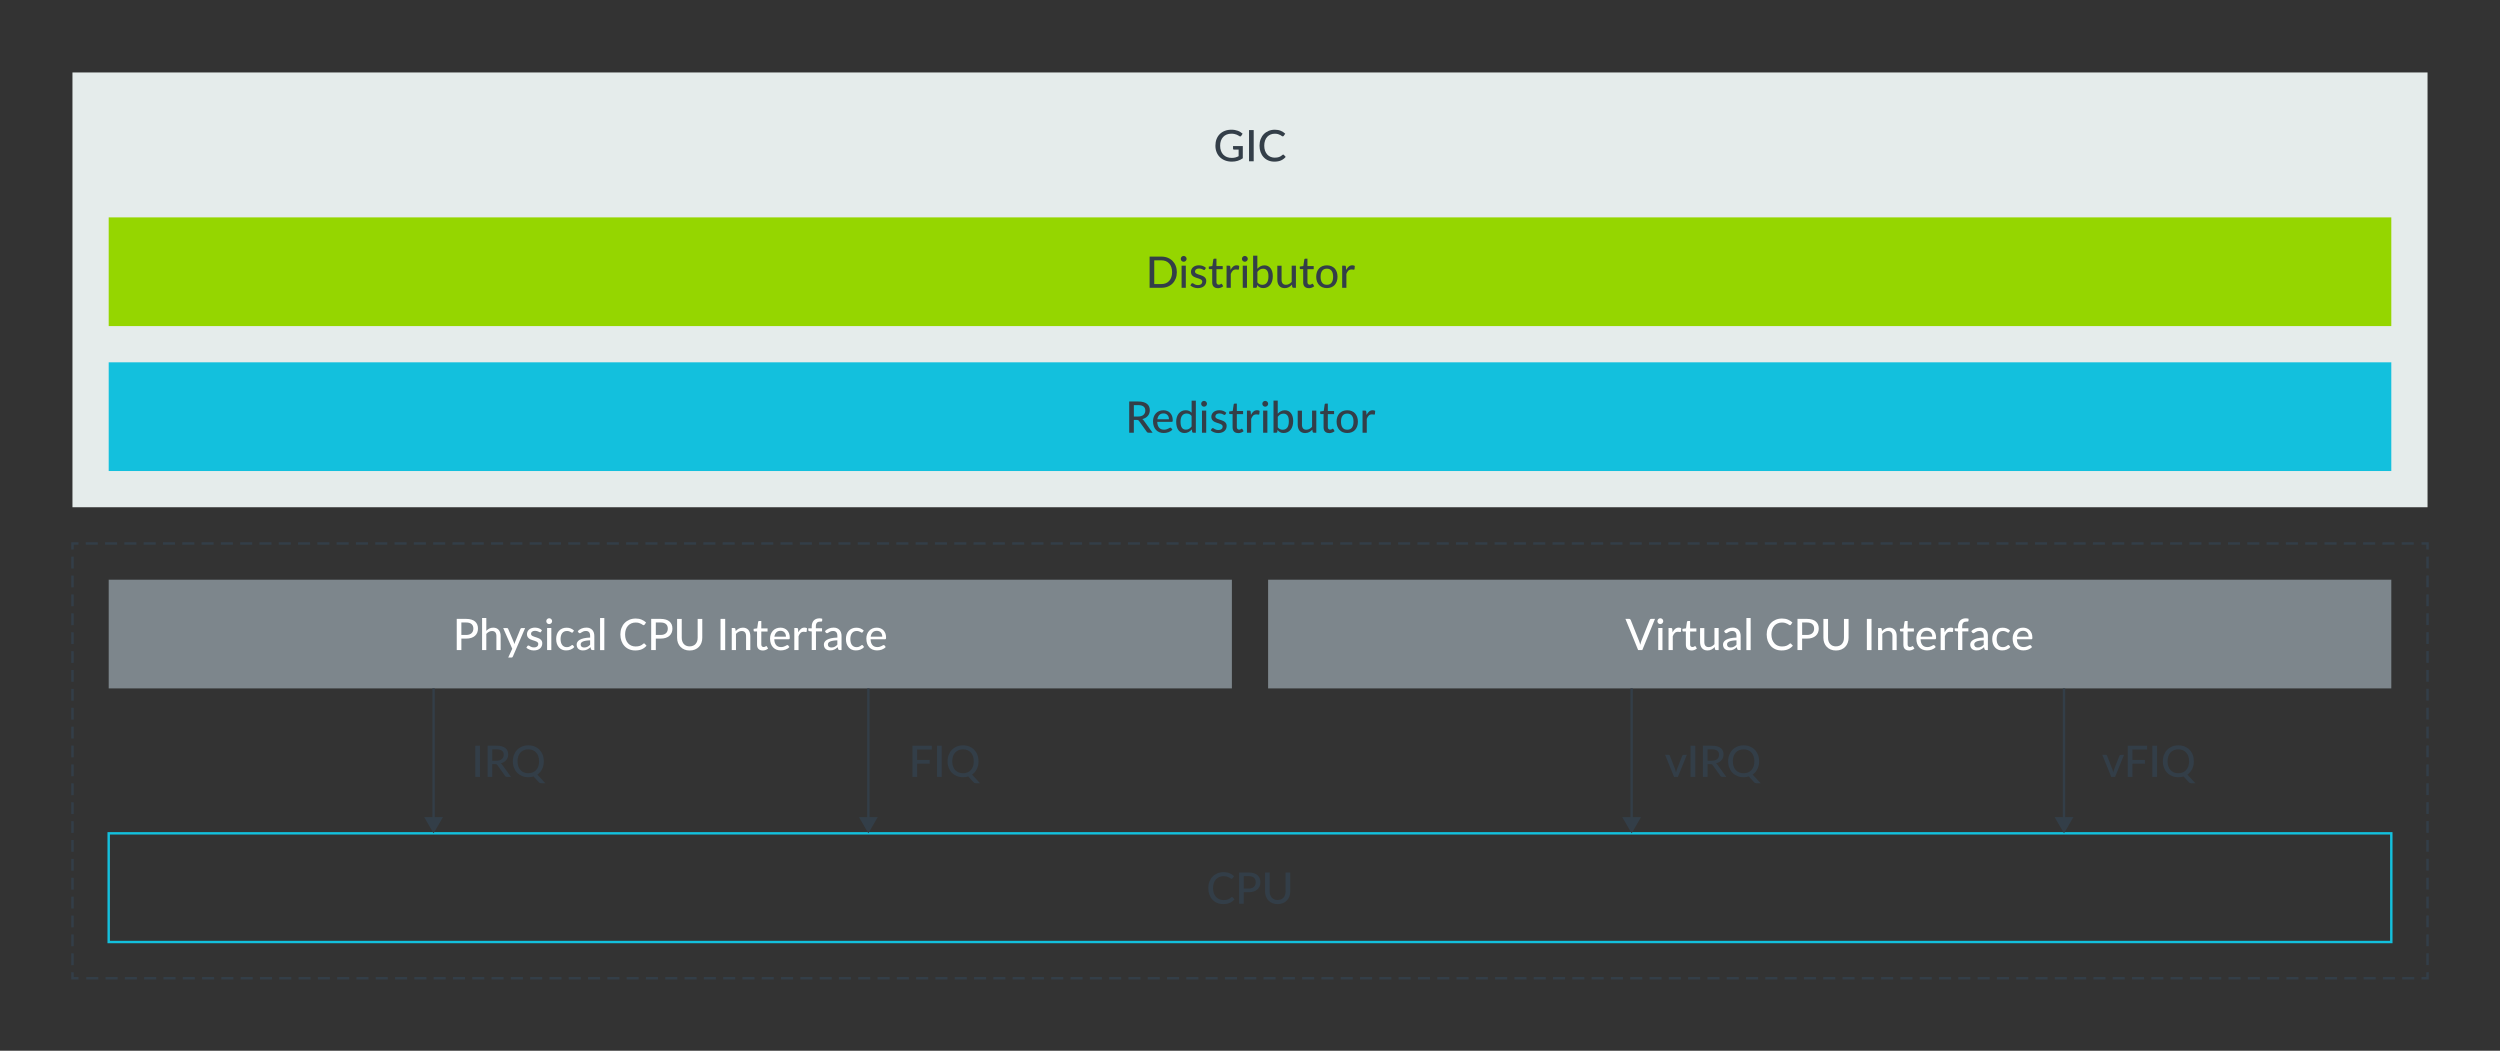 <svg xmlns="http://www.w3.org/2000/svg" id="Layer_1" width="1035" height="435" viewBox="0 0 1035 435"><rect x="0" y="0" width="1035" height="435" fill="#333333" stroke="none"/><rect x="30" y="30" width="975" height="180" fill="#e5eceb" stroke-width="0"/><polyline points="1005 402.5 1005 405 1002.5 405" fill="none" stroke="#333e48" stroke-miterlimit="10"/><line x1="999.5" y1="405" x2="34" y2="405" fill="none" stroke="#333e48" stroke-dasharray="0 0 4.99 3" stroke-miterlimit="10"/><polyline points="32.5 405 30 405 30 402.5" fill="none" stroke="#333e48" stroke-miterlimit="10"/><line x1="30" y1="399.57" x2="30" y2="228.97" fill="none" stroke="#333e48" stroke-dasharray="0 0 4.89 2.93" stroke-miterlimit="10"/><polyline points="30 227.5 30 225 32.5 225" fill="none" stroke="#333e48" stroke-miterlimit="10"/><line x1="35.5" y1="225" x2="1001" y2="225" fill="none" stroke="#333e48" stroke-dasharray="0 0 4.99 3" stroke-miterlimit="10"/><polyline points="1002.5 225 1005 225 1005 227.5" fill="none" stroke="#333e48" stroke-miterlimit="10"/><line x1="1005" y1="230.43" x2="1005" y2="401.03" fill="none" stroke="#333e48" stroke-dasharray="0 0 4.89 2.93" stroke-miterlimit="10"/><path d="m514.52,60.48v5.04c-.65.47-1.35.82-2.09,1.05-.74.23-1.54.35-2.41.35-1.04,0-1.99-.16-2.83-.49-.84-.32-1.56-.78-2.16-1.36-.59-.58-1.05-1.28-1.37-2.09-.32-.81-.48-1.7-.48-2.67s.15-1.87.46-2.69c.31-.81.75-1.51,1.33-2.09.58-.58,1.27-1.03,2.09-1.35s1.74-.48,2.76-.48c.52,0,.99.04,1.44.12s.85.19,1.23.33c.38.14.73.32,1.05.52.32.2.62.43.9.68l-.55.86c-.08.14-.19.23-.33.26-.14.04-.29,0-.45-.1-.16-.09-.33-.19-.52-.32-.19-.12-.41-.23-.68-.33-.26-.1-.57-.19-.91-.26-.35-.07-.76-.11-1.23-.11-.71,0-1.35.12-1.92.35-.57.23-1.06.56-1.46,1-.4.43-.71.95-.93,1.56-.22.61-.32,1.29-.32,2.05,0,.79.11,1.5.34,2.13.23.63.55,1.16.97,1.59.42.44.92.77,1.52,1,.6.23,1.26.34,2,.34.29,0,.56-.02.81-.05.25-.03.49-.08.72-.14.23-.06.45-.13.66-.22s.42-.19.63-.3v-2.71h-1.91c-.12,0-.22-.04-.29-.11-.08-.07-.11-.16-.11-.27v-1.09h4.05Z" fill="#333e48" stroke-width="0"/><path d="m519.03,66.77h-1.93v-12.92h1.93v12.92Z" fill="#333e48" stroke-width="0"/><path d="m531.24,64c.11,0,.2.04.28.13l.76.83c-.53.62-1.17,1.11-1.93,1.45-.76.34-1.67.51-2.74.51-.94,0-1.78-.16-2.54-.49-.76-.32-1.41-.78-1.94-1.36-.54-.58-.95-1.28-1.25-2.09-.29-.81-.44-1.7-.44-2.67s.15-1.86.46-2.67c.31-.81.74-1.51,1.3-2.09.56-.58,1.23-1.03,2-1.36.78-.32,1.64-.49,2.58-.49s1.73.15,2.45.45c.71.3,1.33.7,1.86,1.2l-.63.89c-.04.07-.09.12-.16.16-.06.04-.15.06-.25.06-.11,0-.25-.06-.4-.17-.15-.11-.35-.24-.6-.38-.25-.14-.56-.27-.92-.38-.37-.11-.82-.17-1.37-.17-.64,0-1.23.11-1.76.34-.53.23-.99.55-1.38.97-.39.42-.69.94-.9,1.56s-.32,1.31-.32,2.08.11,1.49.33,2.1c.22.61.53,1.13.92,1.56s.85.75,1.38.97c.53.22,1.1.33,1.71.33.37,0,.71-.02,1-.07.3-.05.57-.11.82-.2s.48-.21.71-.35c.22-.14.44-.31.66-.51.05-.04.1-.08.15-.1.05-.03.11-.04.17-.04Z" fill="#333e48" stroke-width="0"/><rect x="45" y="90" width="945" height="45" fill="#95d600" stroke-width="0"/><path d="m487.21,112.68c0,.97-.15,1.85-.46,2.64-.31.79-.75,1.47-1.31,2.04-.56.57-1.24,1.01-2.03,1.32-.79.31-1.66.47-2.62.47h-4.86v-12.92h4.86c.96,0,1.83.16,2.62.47.79.31,1.46.75,2.03,1.32.56.57,1,1.25,1.31,2.04.31.8.46,1.67.46,2.63Zm-1.96,0c0-.77-.11-1.46-.32-2.06-.21-.61-.51-1.12-.9-1.55-.39-.42-.85-.75-1.4-.97-.55-.22-1.16-.33-1.84-.33h-2.93v9.83h2.93c.68,0,1.29-.11,1.84-.33.55-.22,1.02-.54,1.4-.97.39-.42.69-.94.9-1.54s.32-1.3.32-2.07Z" fill="#333e48" stroke-width="0"/><path d="m491.26,107.17c0,.16-.03.32-.1.46-.07.15-.15.28-.27.39-.11.11-.24.2-.39.26-.15.06-.31.09-.47.09s-.32-.03-.46-.09c-.14-.06-.27-.15-.38-.26-.11-.11-.2-.24-.26-.39s-.09-.3-.09-.46.03-.33.09-.47c.06-.15.15-.28.26-.39s.24-.2.38-.26c.14-.06.3-.09.46-.09s.32.03.47.09.28.15.39.26c.11.11.2.24.27.39.07.15.1.3.1.47Zm-.33,2.83v9.14h-1.75v-9.14h1.75Z" fill="#333e48" stroke-width="0"/><path d="m498.87,111.57c-.05.08-.1.13-.15.17-.05.03-.12.05-.21.05-.1,0-.2-.03-.32-.1-.12-.07-.26-.14-.42-.21s-.36-.15-.58-.22-.49-.1-.79-.1c-.25,0-.48.03-.69.09-.21.06-.38.15-.53.26s-.26.24-.33.4c-.08.15-.12.32-.12.49,0,.23.07.42.2.57.13.15.31.28.53.39.22.11.47.21.75.29.28.09.56.18.85.27s.58.21.85.33c.28.12.53.28.75.46.22.18.4.4.53.66.13.26.2.57.2.95,0,.43-.08.82-.23,1.18-.15.36-.38.68-.67.94-.3.26-.66.47-1.1.62-.44.15-.94.23-1.5.23-.63,0-1.21-.1-1.75-.32-.53-.21-.98-.48-1.34-.8l.41-.67c.05-.08.11-.15.18-.19.07-.05.17-.07.29-.07.11,0,.23.04.35.12.12.08.26.18.43.28.17.1.37.19.61.27.24.08.54.12.9.12.3,0,.56-.04.78-.11.22-.08.41-.18.55-.31s.26-.28.33-.45c.07-.17.11-.35.11-.53,0-.24-.07-.44-.2-.6-.14-.16-.31-.3-.53-.41-.22-.11-.47-.21-.75-.3s-.57-.17-.86-.27c-.29-.1-.58-.21-.86-.33-.28-.12-.53-.29-.75-.48s-.4-.43-.53-.7c-.14-.28-.2-.61-.2-1.01,0-.35.07-.69.22-1.02s.36-.61.64-.86c.28-.25.62-.44,1.04-.59.41-.15.88-.22,1.41-.22.61,0,1.15.1,1.64.29.49.19.91.46,1.26.79l-.39.64Z" fill="#333e48" stroke-width="0"/><path d="m504.16,119.29c-.74,0-1.31-.21-1.71-.62-.4-.41-.6-1-.6-1.77v-5.47h-1.06c-.1,0-.19-.03-.26-.09-.07-.06-.1-.16-.1-.28v-.71l1.48-.21.4-2.73c.02-.1.07-.18.14-.24.07-.06.16-.08.27-.08h.89v3.07h2.59v1.28h-2.59v5.36c0,.36.09.63.27.8.18.18.4.27.68.27.16,0,.3-.02.42-.06.12-.04.22-.09.3-.14.08-.05.16-.1.22-.14.06-.04.11-.06.16-.06.06,0,.11.01.14.04.03.03.07.07.1.13l.52.85c-.29.26-.63.47-1.03.61-.4.14-.81.22-1.23.22Z" fill="#333e48" stroke-width="0"/><path d="m509.47,111.75c.29-.6.65-1.07,1.06-1.41s.91-.51,1.49-.51c.2,0,.39.02.56.07.18.04.33.11.46.2l-.12,1.32c-.04.16-.14.24-.3.24-.08,0-.21-.02-.38-.05-.17-.03-.35-.05-.54-.05-.28,0-.53.04-.75.12-.22.08-.41.2-.58.36-.17.16-.32.36-.45.59s-.25.49-.37.79v5.72h-1.75v-9.14h1.01c.19,0,.32.04.39.1s.12.19.15.37l.11,1.29Z" fill="#333e48" stroke-width="0"/><path d="m516.58,107.17c0,.16-.03.32-.1.46-.07.15-.15.28-.27.39-.11.11-.24.2-.39.26-.15.06-.31.09-.47.09s-.32-.03-.46-.09c-.14-.06-.27-.15-.38-.26-.11-.11-.2-.24-.26-.39s-.09-.3-.09-.46.03-.33.09-.47c.06-.15.15-.28.26-.39s.24-.2.38-.26c.14-.06.3-.09.46-.09s.32.03.47.09.28.15.39.26c.11.11.2.24.27.39.07.15.1.3.1.47Zm-.33,2.83v9.14h-1.75v-9.14h1.75Z" fill="#333e48" stroke-width="0"/><path d="m520.55,111.26c.38-.42.81-.76,1.29-1.02s1.03-.39,1.64-.39c.53,0,1.02.1,1.44.31s.79.5,1.09.89c.3.39.53.86.69,1.41s.24,1.18.24,1.87c0,.74-.09,1.41-.27,2.02-.18.61-.44,1.12-.78,1.56-.34.43-.75.77-1.24,1-.49.24-1.03.36-1.64.36-.29,0-.56-.03-.81-.08s-.47-.14-.68-.25c-.21-.11-.4-.24-.57-.4-.17-.16-.34-.33-.5-.53l-.08.77c-.05.25-.2.37-.45.37h-1.13v-13.29h1.75v5.4Zm0,5.63c.29.38.6.64.94.79.34.15.7.23,1.1.23.82,0,1.44-.29,1.89-.87.44-.58.66-1.46.66-2.64,0-1.09-.19-1.88-.58-2.39-.39-.51-.94-.76-1.66-.76-.5,0-.94.11-1.31.34-.37.23-.71.55-1.03.97v4.33Z" fill="#333e48" stroke-width="0"/><path d="m536.51,110v9.14h-1.05c-.24,0-.4-.12-.47-.35l-.13-.92c-.2.21-.4.4-.62.58-.22.17-.45.32-.69.45s-.51.22-.78.29c-.28.07-.57.1-.89.1-.5,0-.95-.08-1.33-.25s-.7-.4-.96-.71-.45-.67-.58-1.09-.2-.9-.2-1.41v-5.82h1.76v5.82c0,.65.15,1.16.45,1.53.3.36.76.54,1.38.54.45,0,.87-.11,1.26-.32s.76-.51,1.1-.88v-6.7h1.75Z" fill="#333e48" stroke-width="0"/><path d="m541.83,119.29c-.74,0-1.31-.21-1.71-.62-.4-.41-.6-1-.6-1.77v-5.47h-1.06c-.1,0-.19-.03-.26-.09-.07-.06-.1-.16-.1-.28v-.71l1.48-.21.4-2.73c.02-.1.07-.18.14-.24.07-.06.16-.08.27-.08h.89v3.07h2.59v1.28h-2.59v5.36c0,.36.09.63.27.8.18.18.4.27.68.27.16,0,.3-.02.42-.06.12-.04.22-.09.3-.14.08-.05.16-.1.22-.14.06-.04.11-.06.16-.06.06,0,.11.01.14.04.03.03.07.07.1.13l.52.85c-.29.26-.63.47-1.03.61-.4.14-.81.22-1.23.22Z" fill="#333e48" stroke-width="0"/><path d="m549.33,109.85c.67,0,1.28.11,1.82.33.54.22,1,.53,1.39.94.38.41.67.91.88,1.49.2.58.31,1.23.31,1.95s-.1,1.37-.31,1.95-.5,1.08-.88,1.49c-.38.41-.84.72-1.39.94-.54.22-1.15.33-1.82.33s-1.29-.11-1.83-.33-1.01-.53-1.39-.94c-.38-.41-.68-.9-.89-1.49s-.31-1.23-.31-1.95.1-1.37.31-1.95c.21-.58.5-1.07.89-1.49.38-.41.85-.72,1.39-.94.54-.22,1.15-.33,1.83-.33Zm0,8.05c.86,0,1.51-.29,1.94-.87.43-.58.64-1.4.64-2.46s-.21-1.88-.64-2.46c-.43-.58-1.07-.88-1.94-.88s-1.53.29-1.96.88c-.43.58-.64,1.41-.64,2.46s.21,1.88.64,2.46c.43.58,1.08.87,1.96.87Z" fill="#333e48" stroke-width="0"/><path d="m557.33,111.75c.29-.6.65-1.07,1.06-1.41s.91-.51,1.49-.51c.2,0,.39.02.56.07.18.04.33.11.46.2l-.12,1.32c-.04.16-.14.24-.3.24-.08,0-.21-.02-.38-.05-.17-.03-.35-.05-.54-.05-.28,0-.53.04-.75.12-.22.08-.41.2-.58.36-.17.16-.32.36-.45.59s-.25.49-.37.79v5.72h-1.75v-9.14h1.01c.19,0,.32.04.39.1s.12.19.15.37l.11,1.29Z" fill="#333e48" stroke-width="0"/><rect x="45" y="150" width="945" height="45" fill="#13c0dd" stroke-width="0"/><rect x="45" y="345" width="945" height="45" fill="none" stroke="#13c0dd" stroke-miterlimit="10"/><rect x="45" y="240" width="465" height="45" fill="#7d868c" stroke-width="0"/><rect x="525" y="240" width="465" height="45" fill="#7d868c" stroke-width="0"/><path d="m477.19,179.14h-1.71c-.34,0-.59-.13-.75-.41l-3.2-4.48c-.1-.15-.21-.26-.33-.32s-.3-.09-.54-.09h-1.25v5.3h-1.92v-12.92h3.73c.83,0,1.55.08,2.16.26s1.1.41,1.49.73c.39.32.68.7.87,1.14.19.44.28.94.28,1.49,0,.45-.07.87-.21,1.27-.14.4-.34.75-.61,1.07-.27.31-.59.59-.98.81s-.82.4-1.31.52c.24.14.45.35.62.6l3.64,5.03Zm-6.03-6.7c.49,0,.93-.06,1.3-.18.38-.12.69-.29.94-.51s.44-.48.57-.78.19-.64.19-1c0-.74-.24-1.3-.73-1.68-.49-.38-1.22-.57-2.2-.57h-1.81v4.73h1.75Z" fill="#333e48" stroke-width="0"/><path d="m485.39,177.84c-.22.25-.46.47-.75.65-.28.18-.58.33-.9.45-.32.11-.65.2-.99.25-.34.05-.67.08-1,.08-.63,0-1.21-.11-1.75-.32s-1-.53-1.4-.94-.7-.92-.92-1.53c-.22-.61-.33-1.31-.33-2.1,0-.64.1-1.23.3-1.78.2-.55.48-1.03.85-1.44s.82-.73,1.35-.96,1.13-.35,1.8-.35c.56,0,1.07.09,1.54.28.47.18.88.45,1.22.8.34.35.61.78.81,1.29.19.51.29,1.09.29,1.75,0,.27-.03.45-.09.54-.06.09-.17.14-.33.14h-5.99c.02.54.1,1.02.23,1.43.14.41.33.74.57,1.01.24.27.53.47.87.6.34.13.71.2,1.12.2.39,0,.73-.05,1.01-.14.28-.09.53-.19.74-.29.21-.11.38-.2.52-.29.14-.09.27-.13.37-.13.14,0,.25.05.33.16l.5.65Zm-1.45-4.28c0-.35-.05-.67-.15-.96-.1-.29-.24-.55-.44-.76-.19-.22-.43-.38-.7-.5s-.59-.18-.95-.18c-.74,0-1.32.21-1.74.64-.42.43-.69,1.02-.81,1.77h4.79Z" fill="#333e48" stroke-width="0"/><path d="m495.08,165.86v13.29h-1.06c-.25,0-.4-.12-.46-.35l-.15-1.05c-.39.46-.83.83-1.33,1.11s-1.07.42-1.71.42c-.52,0-.99-.1-1.42-.31-.42-.2-.78-.5-1.08-.9-.3-.39-.53-.88-.69-1.46s-.24-1.25-.24-2.01c0-.68.09-1.31.27-1.89.18-.58.44-1.09.78-1.51s.76-.76,1.24-1c.49-.24,1.03-.36,1.65-.36.55,0,1.02.09,1.41.27.39.18.73.43,1.04.76v-5h1.76Zm-1.76,6.35c-.29-.38-.6-.64-.93-.79s-.71-.22-1.12-.22c-.8,0-1.43.29-1.87.87s-.66,1.42-.66,2.53c0,.58.05,1.08.15,1.49.1.41.24.75.43,1.01s.42.45.7.58c.28.12.59.19.94.19.51,0,.95-.11,1.32-.34.37-.23.72-.55,1.04-.96v-4.34Z" fill="#333e48" stroke-width="0"/><path d="m499.7,167.17c0,.16-.03.32-.1.46-.07.15-.15.28-.27.39-.11.11-.24.2-.39.26-.15.06-.31.09-.47.09s-.32-.03-.46-.09c-.14-.06-.27-.15-.38-.26-.11-.11-.2-.24-.26-.39s-.09-.3-.09-.46.03-.33.09-.47c.06-.15.15-.28.26-.39s.24-.2.38-.26c.14-.06.3-.09.46-.09s.32.03.47.09.28.15.39.26c.11.11.2.24.27.39.07.15.1.3.1.47Zm-.33,2.83v9.14h-1.75v-9.14h1.75Z" fill="#333e48" stroke-width="0"/><path d="m507.31,171.57c-.05.08-.1.13-.15.17-.05.03-.12.05-.21.05-.1,0-.2-.03-.32-.1-.12-.07-.26-.14-.42-.21s-.36-.15-.58-.22-.49-.1-.79-.1c-.25,0-.48.03-.69.09-.21.06-.38.15-.53.26s-.26.24-.33.4c-.08.15-.12.32-.12.49,0,.23.07.42.2.57.13.15.31.28.53.39.22.11.47.21.75.29.28.09.56.18.85.27s.58.21.85.33c.28.12.53.28.75.46.22.18.4.4.53.66.13.26.2.57.2.95,0,.43-.08.82-.23,1.18-.15.36-.38.68-.67.94-.3.26-.66.47-1.1.62-.44.15-.94.23-1.5.23-.63,0-1.21-.1-1.75-.32-.53-.21-.98-.48-1.34-.8l.41-.67c.05-.08.11-.15.18-.19.07-.05.17-.07.29-.07.11,0,.23.04.35.12.12.08.26.18.43.28.17.1.37.19.61.27.24.08.54.12.9.12.3,0,.56-.04.78-.11.22-.08.41-.18.55-.31s.26-.28.33-.45c.07-.17.11-.35.11-.53,0-.24-.07-.44-.2-.6-.14-.16-.31-.3-.53-.41-.22-.11-.47-.21-.75-.3s-.57-.17-.86-.27c-.29-.1-.58-.21-.86-.33-.28-.12-.53-.29-.75-.48s-.4-.43-.53-.7c-.14-.28-.2-.61-.2-1.01,0-.35.07-.69.22-1.02s.36-.61.64-.86c.28-.25.62-.44,1.04-.59.41-.15.88-.22,1.41-.22.61,0,1.15.1,1.64.29.49.19.91.46,1.26.79l-.39.64Z" fill="#333e48" stroke-width="0"/><path d="m512.6,179.29c-.74,0-1.31-.21-1.71-.62-.4-.41-.6-1-.6-1.77v-5.47h-1.06c-.1,0-.19-.03-.26-.09-.07-.06-.1-.16-.1-.28v-.71l1.48-.21.4-2.73c.02-.1.07-.18.14-.24.07-.06.16-.08.27-.08h.89v3.07h2.59v1.28h-2.59v5.36c0,.36.09.63.27.8.18.18.4.27.68.27.16,0,.3-.02.42-.06.12-.04.22-.09.3-.14.08-.05.16-.1.22-.14.06-.04.11-.06.16-.06.06,0,.11.01.14.04.03.03.07.07.1.13l.52.85c-.29.26-.63.47-1.03.61-.4.14-.81.22-1.23.22Z" fill="#333e48" stroke-width="0"/><path d="m517.91,171.75c.29-.6.65-1.07,1.06-1.41s.91-.51,1.49-.51c.2,0,.39.02.56.07.18.04.33.11.46.2l-.12,1.32c-.04.16-.14.24-.3.24-.08,0-.21-.02-.38-.05-.17-.03-.35-.05-.54-.05-.28,0-.53.04-.75.12-.22.08-.41.2-.58.36-.17.16-.32.36-.45.59s-.25.49-.37.79v5.72h-1.75v-9.14h1.01c.19,0,.32.04.39.1s.12.19.15.37l.11,1.29Z" fill="#333e48" stroke-width="0"/><path d="m525.02,167.17c0,.16-.03.32-.1.46-.07.15-.15.28-.27.39-.11.11-.24.2-.39.26-.15.06-.31.09-.47.09s-.32-.03-.46-.09c-.14-.06-.27-.15-.38-.26-.11-.11-.2-.24-.26-.39s-.09-.3-.09-.46.03-.33.09-.47c.06-.15.15-.28.26-.39s.24-.2.38-.26c.14-.06.3-.09.46-.09s.32.03.47.09.28.15.39.26c.11.11.2.24.27.39.07.15.1.3.1.47Zm-.33,2.83v9.14h-1.75v-9.14h1.75Z" fill="#333e48" stroke-width="0"/><path d="m528.99,171.26c.38-.42.81-.76,1.29-1.02s1.03-.39,1.64-.39c.53,0,1.02.1,1.44.31s.79.5,1.09.89c.3.39.53.86.69,1.41s.24,1.18.24,1.87c0,.74-.09,1.41-.27,2.02-.18.61-.44,1.12-.78,1.56-.34.43-.75.77-1.24,1-.49.24-1.03.36-1.64.36-.29,0-.56-.03-.81-.08s-.47-.14-.68-.25c-.21-.11-.4-.24-.57-.4-.17-.16-.34-.33-.5-.53l-.08.77c-.05.25-.2.37-.45.37h-1.13v-13.29h1.75v5.4Zm0,5.63c.29.38.6.64.94.79.34.15.7.23,1.1.23.82,0,1.44-.29,1.89-.87.44-.58.66-1.46.66-2.64,0-1.09-.19-1.88-.58-2.39-.39-.51-.94-.76-1.66-.76-.5,0-.94.11-1.31.34-.37.23-.71.55-1.03.97v4.33Z" fill="#333e48" stroke-width="0"/><path d="m544.95,170v9.14h-1.05c-.24,0-.4-.12-.47-.35l-.13-.92c-.2.21-.4.4-.62.58-.22.17-.45.32-.69.45s-.51.22-.78.29c-.28.07-.57.1-.89.1-.5,0-.95-.08-1.33-.25s-.7-.4-.96-.71-.45-.67-.58-1.09-.2-.9-.2-1.41v-5.82h1.76v5.82c0,.65.15,1.16.45,1.53.3.36.76.54,1.38.54.45,0,.87-.11,1.26-.32s.76-.51,1.1-.88v-6.7h1.75Z" fill="#333e48" stroke-width="0"/><path d="m550.27,179.29c-.74,0-1.31-.21-1.71-.62-.4-.41-.6-1-.6-1.77v-5.47h-1.06c-.1,0-.19-.03-.26-.09-.07-.06-.1-.16-.1-.28v-.71l1.48-.21.4-2.73c.02-.1.07-.18.14-.24.07-.06.16-.08.27-.08h.89v3.07h2.59v1.28h-2.59v5.36c0,.36.09.63.27.8.18.18.4.27.68.27.16,0,.3-.02.42-.06.12-.04.22-.09.3-.14.08-.05.16-.1.22-.14.06-.04.11-.06.16-.06.06,0,.11.01.14.04.03.03.07.07.1.13l.52.85c-.29.26-.63.47-1.03.61-.4.14-.81.22-1.23.22Z" fill="#333e48" stroke-width="0"/><path d="m557.77,169.85c.67,0,1.28.11,1.82.33.54.22,1,.53,1.39.94.38.41.67.91.88,1.49.2.58.31,1.23.31,1.95s-.1,1.37-.31,1.95-.5,1.08-.88,1.49c-.38.41-.84.72-1.39.94-.54.22-1.15.33-1.82.33s-1.29-.11-1.83-.33-1.01-.53-1.39-.94c-.38-.41-.68-.9-.89-1.49s-.31-1.23-.31-1.95.1-1.37.31-1.95c.21-.58.5-1.07.89-1.49.38-.41.85-.72,1.39-.94.54-.22,1.15-.33,1.83-.33Zm0,8.05c.86,0,1.51-.29,1.94-.87.43-.58.64-1.4.64-2.46s-.21-1.88-.64-2.46c-.43-.58-1.07-.88-1.94-.88s-1.53.29-1.96.88c-.43.58-.64,1.41-.64,2.46s.21,1.88.64,2.46c.43.58,1.08.87,1.96.87Z" fill="#333e48" stroke-width="0"/><path d="m565.77,171.75c.29-.6.65-1.07,1.06-1.41s.91-.51,1.49-.51c.2,0,.39.02.56.07.18.04.33.11.46.2l-.12,1.32c-.04.16-.14.24-.3.24-.08,0-.21-.02-.38-.05-.17-.03-.35-.05-.54-.05-.28,0-.53.04-.75.12-.22.08-.41.2-.58.36-.17.16-.32.36-.45.59s-.25.49-.37.79v5.72h-1.75v-9.14h1.01c.19,0,.32.04.39.1s.12.19.15.37l.11,1.29Z" fill="#333e48" stroke-width="0"/><path d="m510.04,371.37c.11,0,.2.04.28.13l.76.83c-.53.62-1.17,1.11-1.93,1.45-.76.34-1.67.51-2.74.51-.94,0-1.78-.16-2.54-.49-.76-.32-1.41-.78-1.94-1.36-.54-.58-.95-1.28-1.25-2.09-.29-.81-.44-1.7-.44-2.67s.15-1.86.46-2.67c.31-.81.74-1.51,1.3-2.09.56-.58,1.23-1.03,2-1.36.78-.32,1.64-.49,2.58-.49s1.73.15,2.45.45c.71.3,1.33.7,1.86,1.2l-.63.89c-.04.07-.09.12-.16.16-.06.04-.15.06-.25.06-.11,0-.25-.06-.4-.17-.15-.11-.35-.24-.6-.38-.25-.14-.56-.27-.92-.38-.37-.11-.82-.17-1.37-.17-.64,0-1.23.11-1.76.34-.53.23-.99.55-1.38.97-.39.42-.69.94-.9,1.56s-.32,1.31-.32,2.08.11,1.49.33,2.1c.22.61.53,1.13.92,1.56s.85.75,1.38.97c.53.22,1.1.33,1.71.33.37,0,.71-.02,1-.07.3-.05.57-.11.82-.2s.48-.21.71-.35c.22-.14.44-.31.66-.51.05-.04.1-.08.15-.1.05-.03.11-.04.17-.04Z" fill="#333e48" stroke-width="0"/><path d="m516.92,361.22c.83,0,1.55.1,2.16.29.61.19,1.12.46,1.52.81.4.35.7.78.9,1.27s.29,1.05.29,1.66-.1,1.16-.31,1.67c-.21.51-.52.94-.93,1.31-.41.37-.92.65-1.53.85s-1.31.3-2.1.3h-2v4.76h-1.92v-12.92h3.92Zm0,6.65c.49,0,.91-.06,1.28-.19.37-.12.68-.3.93-.54s.44-.51.56-.83c.13-.32.19-.68.19-1.07,0-.79-.24-1.4-.73-1.85-.49-.45-1.23-.68-2.23-.68h-2v5.15h2Z" fill="#333e48" stroke-width="0"/><path d="m528.94,372.6c.52,0,.98-.09,1.39-.26.41-.17.75-.42,1.04-.73.28-.32.5-.69.65-1.12.15-.43.22-.92.22-1.44v-7.82h1.91v7.82c0,.76-.12,1.46-.36,2.1-.24.64-.58,1.2-1.04,1.66-.45.47-1,.83-1.64,1.1-.64.26-1.36.4-2.17.4s-1.53-.13-2.17-.4c-.64-.26-1.19-.63-1.64-1.1-.45-.47-.8-1.02-1.04-1.66-.24-.64-.36-1.34-.36-2.1v-7.82h1.92v7.81c0,.53.07,1.01.22,1.45.15.44.36.81.64,1.13s.63.56,1.04.73c.41.17.87.26,1.39.26Z" fill="#333e48" stroke-width="0"/><path d="m198.7,321.64h-1.93v-12.92h1.93v12.92Z" fill="#333e48" stroke-width="0"/><path d="m211.57,321.64h-1.71c-.34,0-.59-.13-.75-.41l-3.2-4.48c-.1-.15-.21-.26-.33-.32s-.3-.09-.54-.09h-1.25v5.3h-1.92v-12.92h3.73c.83,0,1.55.08,2.16.26s1.1.41,1.49.73c.39.32.68.7.87,1.14.19.44.28.94.28,1.49,0,.45-.07.87-.21,1.27-.14.4-.34.75-.61,1.07-.27.31-.59.59-.98.81s-.82.4-1.31.52c.24.14.45.35.62.6l3.64,5.03Zm-6.03-6.7c.49,0,.93-.06,1.3-.18.38-.12.69-.29.94-.51s.44-.48.57-.78.19-.64.19-1c0-.74-.24-1.3-.73-1.68-.49-.38-1.22-.57-2.2-.57h-1.81v4.73h1.75Z" fill="#333e48" stroke-width="0"/><path d="m225.76,324.27h-1.58c-.23,0-.44-.03-.62-.09s-.35-.18-.5-.35l-2.18-2.38c-.66.22-1.38.32-2.15.32-.95,0-1.83-.16-2.61-.49s-1.46-.78-2.02-1.36-1-1.28-1.31-2.09-.47-1.69-.47-2.66.16-1.84.47-2.65c.31-.81.75-1.51,1.31-2.09s1.24-1.04,2.02-1.37c.79-.33,1.66-.49,2.61-.49s1.83.16,2.62.49c.79.33,1.46.78,2.02,1.37s1,1.28,1.31,2.09c.31.81.46,1.7.46,2.65,0,.6-.06,1.17-.18,1.71s-.3,1.05-.53,1.52-.51.89-.84,1.28c-.33.38-.71.72-1.13,1.01l3.3,3.57Zm-11.5-9.09c0,.77.1,1.47.31,2.07.21.61.51,1.13.9,1.55.39.43.86.75,1.41.98.55.23,1.16.34,1.84.34s1.29-.11,1.84-.34c.55-.22,1.02-.55,1.4-.98.39-.43.69-.94.9-1.55.21-.61.31-1.3.31-2.07s-.1-1.46-.31-2.07c-.21-.61-.51-1.13-.9-1.56-.39-.43-.85-.75-1.4-.98-.55-.23-1.16-.34-1.84-.34s-1.29.11-1.84.34c-.55.23-1.02.55-1.41.98s-.69.95-.9,1.56c-.21.61-.31,1.3-.31,2.07Z" fill="#333e48" stroke-width="0"/><path d="m193.01,256.22c.83,0,1.55.1,2.16.29.61.19,1.12.46,1.52.81.4.35.7.78.9,1.27s.29,1.05.29,1.66-.1,1.16-.31,1.67c-.21.51-.52.94-.93,1.31-.41.37-.92.65-1.53.85s-1.31.3-2.1.3h-2v4.76h-1.92v-12.92h3.92Zm0,6.65c.49,0,.91-.06,1.28-.19.37-.12.68-.3.93-.54s.44-.51.56-.83c.13-.32.19-.68.19-1.07,0-.79-.24-1.4-.73-1.85-.49-.45-1.23-.68-2.23-.68h-2v5.15h2Z" fill="#fff" stroke-width="0"/><path d="m201.32,261.16c.38-.39.81-.71,1.27-.95.46-.24,1-.36,1.61-.36.5,0,.95.08,1.33.25.38.17.7.4.96.71.26.3.45.67.58,1.09.13.43.2.9.2,1.41v5.82h-1.76v-5.82c0-.65-.15-1.16-.45-1.53-.3-.36-.76-.54-1.38-.54-.45,0-.87.11-1.26.32s-.76.5-1.09.87v6.71h-1.75v-13.29h1.75v5.3Z" fill="#fff" stroke-width="0"/><path d="m217.41,260l-5.08,11.8c-.05.13-.13.23-.22.31-.09.07-.22.11-.4.11h-1.31l1.67-3.64-3.75-8.57h1.53c.15,0,.27.04.35.11.08.07.14.15.18.24l2.32,5.49c.05.14.09.28.14.42.05.14.08.28.11.42.04-.14.09-.29.13-.43.05-.14.1-.28.15-.42l2.24-5.48c.04-.1.11-.19.2-.25.09-.07.19-.1.31-.1h1.4Z" fill="#fff" stroke-width="0"/><path d="m223.98,261.57c-.05.08-.1.13-.15.17-.05.03-.12.05-.21.05-.1,0-.2-.03-.32-.1-.12-.07-.26-.14-.42-.21s-.36-.15-.58-.22-.49-.1-.79-.1c-.25,0-.48.03-.69.09-.21.06-.38.15-.53.26s-.26.24-.33.4c-.08.15-.12.32-.12.49,0,.23.07.42.2.57.13.15.31.28.53.39.22.11.47.21.75.29.28.09.56.18.85.27s.58.21.85.33c.28.12.53.28.75.46.22.18.4.4.53.66.13.26.2.57.2.95,0,.43-.08.82-.23,1.18-.15.36-.38.68-.67.94-.3.26-.66.47-1.1.62-.44.15-.94.23-1.5.23-.63,0-1.21-.1-1.75-.32-.53-.21-.98-.48-1.34-.8l.41-.67c.05-.08.11-.15.18-.19.07-.05.17-.07.29-.07.11,0,.23.04.35.12.12.08.26.18.43.28.17.1.37.19.61.27.24.08.54.12.9.12.3,0,.56-.04.78-.11.22-.08.41-.18.55-.31s.26-.28.33-.45c.07-.17.11-.35.11-.53,0-.24-.07-.44-.2-.6-.14-.16-.31-.3-.53-.41-.22-.11-.47-.21-.75-.3s-.57-.17-.86-.27c-.29-.1-.58-.21-.86-.33-.28-.12-.53-.29-.75-.48s-.4-.43-.53-.7c-.14-.28-.2-.61-.2-1.01,0-.35.07-.69.22-1.02s.36-.61.64-.86c.28-.25.62-.44,1.04-.59.41-.15.88-.22,1.41-.22.61,0,1.15.1,1.64.29.49.19.91.46,1.26.79l-.39.64Z" fill="#fff" stroke-width="0"/><path d="m228.58,257.17c0,.16-.03.32-.1.46-.07.15-.15.28-.27.39-.11.11-.24.2-.39.26-.15.06-.31.09-.47.09s-.32-.03-.46-.09c-.14-.06-.27-.15-.38-.26-.11-.11-.2-.24-.26-.39s-.09-.3-.09-.46.03-.33.09-.47c.06-.15.15-.28.26-.39s.24-.2.38-.26c.14-.06.3-.09.46-.09s.32.03.47.09.28.15.39.26c.11.11.2.24.27.39.07.15.1.3.1.47Zm-.33,2.83v9.14h-1.75v-9.14h1.75Z" fill="#fff" stroke-width="0"/><path d="m237.2,261.71c-.05.07-.11.12-.16.16s-.12.06-.22.06-.2-.04-.3-.11-.24-.16-.4-.24c-.16-.09-.35-.17-.58-.24-.22-.08-.5-.11-.83-.11-.43,0-.81.08-1.14.23-.33.16-.6.38-.82.67-.22.29-.39.64-.5,1.05s-.17.88-.17,1.39.06,1.01.18,1.43c.12.42.29.77.51,1.05s.49.5.81.65.67.22,1.06.22.69-.05.94-.14c.25-.09.45-.19.61-.3.16-.11.3-.21.41-.3.11-.09.22-.14.33-.14.14,0,.25.05.33.16l.5.65c-.21.26-.45.48-.71.66-.26.18-.54.33-.83.44-.29.11-.6.2-.92.25-.32.05-.65.08-.98.08-.57,0-1.1-.1-1.6-.31-.49-.21-.92-.52-1.29-.92-.36-.4-.65-.9-.86-1.48s-.31-1.25-.31-1.99c0-.68.09-1.3.28-1.88s.47-1.07.84-1.49.82-.74,1.36-.98c.54-.24,1.16-.36,1.85-.36.65,0,1.23.11,1.73.32s.94.51,1.33.89l-.47.65Z" fill="#fff" stroke-width="0"/><path d="m239.17,261.28c.51-.49,1.06-.85,1.66-1.09.6-.24,1.25-.36,1.97-.36.52,0,.98.08,1.39.26.4.17.74.41,1.02.71.28.31.48.67.63,1.1.14.43.21.9.21,1.41v5.83h-.78c-.17,0-.31-.03-.4-.09s-.16-.16-.22-.32l-.19-.8c-.23.22-.47.41-.69.57s-.47.31-.72.42c-.25.12-.51.21-.8.27-.28.06-.59.09-.94.09-.36,0-.7-.05-1.01-.15s-.59-.25-.82-.45c-.23-.21-.42-.46-.55-.77-.13-.31-.2-.66-.2-1.07,0-.36.1-.71.29-1.04.2-.33.51-.63.95-.9s1.02-.48,1.73-.65,1.59-.26,2.62-.29v-.67c0-.69-.15-1.21-.44-1.55s-.73-.51-1.3-.51c-.38,0-.71.05-.97.14-.26.1-.49.2-.67.32s-.35.22-.5.32c-.14.1-.29.14-.44.14-.12,0-.22-.03-.31-.1s-.16-.14-.21-.23l-.31-.57Zm5.15,3.81c-.71.02-1.32.08-1.82.17-.5.09-.9.2-1.22.35-.31.14-.54.31-.67.51-.14.2-.21.41-.21.65,0,.23.04.42.11.59.07.17.18.3.31.41.13.1.28.18.45.23.17.05.36.07.57.07.27,0,.52-.03.74-.08.23-.05.44-.13.63-.23.2-.1.39-.22.57-.36.18-.14.36-.31.53-.5v-1.8Z" fill="#fff" stroke-width="0"/><path d="m250.19,255.86v13.29h-1.76v-13.29h1.76Z" fill="#fff" stroke-width="0"/><path d="m266.63,266.37c.11,0,.2.04.28.13l.76.83c-.53.62-1.17,1.11-1.93,1.45-.76.34-1.67.51-2.74.51-.94,0-1.78-.16-2.54-.49-.76-.32-1.41-.78-1.94-1.36-.54-.58-.95-1.28-1.25-2.09-.29-.81-.44-1.7-.44-2.67s.15-1.86.46-2.67c.31-.81.74-1.51,1.3-2.09.56-.58,1.23-1.03,2-1.36.78-.32,1.64-.49,2.58-.49s1.73.15,2.45.45c.71.3,1.33.7,1.86,1.2l-.63.89c-.04.07-.09.12-.16.16-.06.04-.15.06-.25.06-.11,0-.25-.06-.4-.17-.15-.11-.35-.24-.6-.38-.25-.14-.56-.27-.92-.38-.37-.11-.82-.17-1.37-.17-.64,0-1.23.11-1.76.34-.53.23-.99.55-1.38.97-.39.42-.69.94-.9,1.56s-.32,1.31-.32,2.08.11,1.49.33,2.1c.22.61.53,1.13.92,1.56s.85.75,1.38.97c.53.22,1.1.33,1.71.33.37,0,.71-.02,1-.07.3-.05.57-.11.82-.2s.48-.21.71-.35c.22-.14.44-.31.66-.51.05-.04.1-.08.15-.1.05-.03.11-.04.17-.04Z" fill="#fff" stroke-width="0"/><path d="m273.51,256.22c.83,0,1.55.1,2.16.29.61.19,1.12.46,1.52.81.4.35.7.78.9,1.27s.29,1.05.29,1.66-.1,1.16-.31,1.67c-.21.51-.52.94-.93,1.31-.41.37-.92.65-1.53.85s-1.31.3-2.1.3h-2v4.76h-1.92v-12.92h3.92Zm0,6.65c.49,0,.91-.06,1.28-.19.37-.12.68-.3.93-.54s.44-.51.56-.83c.13-.32.19-.68.19-1.07,0-.79-.24-1.4-.73-1.85-.49-.45-1.23-.68-2.23-.68h-2v5.15h2Z" fill="#fff" stroke-width="0"/><path d="m285.53,267.6c.52,0,.98-.09,1.39-.26.41-.17.75-.42,1.04-.73.28-.32.5-.69.65-1.12.15-.43.22-.92.22-1.44v-7.82h1.91v7.82c0,.76-.12,1.46-.36,2.1-.24.64-.58,1.2-1.04,1.66-.45.47-1,.83-1.64,1.1-.64.26-1.36.4-2.17.4s-1.53-.13-2.17-.4c-.64-.26-1.19-.63-1.64-1.1-.45-.47-.8-1.02-1.04-1.66-.24-.64-.36-1.34-.36-2.1v-7.82h1.92v7.81c0,.53.07,1.01.22,1.45.15.44.36.81.64,1.13s.63.56,1.04.73c.41.17.87.26,1.39.26Z" fill="#fff" stroke-width="0"/><path d="m300.23,269.14h-1.93v-12.92h1.93v12.92Z" fill="#fff" stroke-width="0"/><path d="m304.57,261.27c.2-.21.41-.4.62-.58s.45-.32.69-.45.5-.22.78-.29c.28-.07.58-.1.9-.1.5,0,.95.08,1.33.25.38.17.7.4.96.71.26.3.45.67.58,1.09.13.43.2.9.2,1.41v5.82h-1.76v-5.82c0-.65-.15-1.16-.45-1.53-.3-.36-.76-.54-1.38-.54-.45,0-.87.11-1.26.32s-.76.5-1.09.87v6.71h-1.75v-9.14h1.05c.25,0,.4.12.46.35l.13.92Z" fill="#fff" stroke-width="0"/><path d="m315.73,269.29c-.74,0-1.31-.21-1.71-.62-.4-.41-.6-1-.6-1.77v-5.47h-1.06c-.1,0-.19-.03-.26-.09-.07-.06-.1-.16-.1-.28v-.71l1.48-.21.4-2.73c.02-.1.07-.18.14-.24.07-.06.16-.08.27-.08h.89v3.07h2.59v1.28h-2.59v5.36c0,.36.09.63.27.8.18.18.4.27.68.27.16,0,.3-.02.42-.06.12-.04.22-.09.3-.14.08-.05.16-.1.22-.14.06-.04.11-.06.16-.06.06,0,.11.01.14.04.03.03.07.07.1.13l.52.85c-.29.26-.63.47-1.03.61-.4.14-.81.22-1.23.22Z" fill="#fff" stroke-width="0"/><path d="m326.84,267.84c-.22.25-.46.47-.75.65-.28.18-.58.33-.9.45-.32.11-.65.2-.99.25-.34.05-.67.08-1,.08-.63,0-1.21-.11-1.75-.32s-1-.53-1.4-.94-.7-.92-.92-1.53c-.22-.61-.33-1.31-.33-2.1,0-.64.1-1.23.3-1.78.2-.55.48-1.03.85-1.44s.82-.73,1.35-.96,1.13-.35,1.8-.35c.56,0,1.07.09,1.54.28.47.18.88.45,1.22.8.34.35.61.78.81,1.29.19.51.29,1.09.29,1.75,0,.27-.03.45-.09.54-.06.09-.17.14-.33.14h-5.99c.02.54.1,1.02.23,1.43.14.41.33.74.57,1.01.24.27.53.47.87.6.34.13.71.2,1.12.2.39,0,.73-.05,1.01-.14.28-.09.53-.19.74-.29.21-.11.38-.2.52-.29.14-.09.27-.13.37-.13.14,0,.25.05.33.16l.5.65Zm-1.45-4.28c0-.35-.05-.67-.15-.96-.1-.29-.24-.55-.44-.76-.19-.22-.43-.38-.7-.5s-.59-.18-.95-.18c-.74,0-1.32.21-1.74.64-.42.43-.69,1.02-.81,1.77h4.79Z" fill="#fff" stroke-width="0"/><path d="m330.52,261.75c.29-.6.65-1.07,1.06-1.41s.91-.51,1.49-.51c.2,0,.39.02.56.07.18.04.33.11.46.2l-.12,1.32c-.04.16-.14.24-.3.24-.08,0-.21-.02-.38-.05-.17-.03-.35-.05-.54-.05-.28,0-.53.04-.75.12-.22.08-.41.2-.58.36-.17.16-.32.36-.45.59s-.25.49-.37.79v5.72h-1.75v-9.14h1.01c.19,0,.32.04.39.1s.12.19.15.37l.11,1.29Z" fill="#fff" stroke-width="0"/><path d="m336.06,269.14v-7.71l-.95-.12c-.14-.03-.25-.08-.34-.15-.09-.07-.13-.17-.13-.3v-.73h1.42v-.83c0-.52.08-.99.23-1.4.15-.41.36-.75.64-1.04.28-.28.61-.5,1.01-.65s.84-.22,1.33-.22c.41,0,.79.06,1.14.18l-.04.88c0,.08-.03.14-.07.17-.04.04-.1.07-.17.09-.07.02-.15.03-.25.03-.1,0-.21,0-.32,0-.27,0-.52.03-.74.1-.22.07-.41.18-.57.33-.16.16-.28.36-.36.62-.08.26-.13.57-.13.95v.77h2.56v1.28h-2.51v7.72h-1.76Z" fill="#fff" stroke-width="0"/><path d="m341.52,261.28c.51-.49,1.06-.85,1.66-1.09.6-.24,1.25-.36,1.97-.36.52,0,.98.08,1.39.26.4.17.74.41,1.02.71.28.31.48.67.63,1.1.14.43.21.9.21,1.41v5.83h-.78c-.17,0-.31-.03-.4-.09s-.16-.16-.22-.32l-.19-.8c-.23.22-.47.41-.69.57s-.47.31-.72.42c-.25.12-.51.21-.8.27-.28.06-.59.09-.94.09-.36,0-.7-.05-1.01-.15s-.59-.25-.82-.45c-.23-.21-.42-.46-.55-.77-.13-.31-.2-.66-.2-1.07,0-.36.1-.71.29-1.04.2-.33.51-.63.95-.9s1.02-.48,1.73-.65,1.59-.26,2.62-.29v-.67c0-.69-.15-1.21-.44-1.55s-.73-.51-1.3-.51c-.38,0-.71.05-.97.14-.26.1-.49.2-.67.32s-.35.22-.5.32c-.14.1-.29.14-.44.14-.12,0-.22-.03-.31-.1s-.16-.14-.21-.23l-.31-.57Zm5.15,3.81c-.71.02-1.32.08-1.82.17-.5.09-.9.2-1.22.35-.31.14-.54.31-.67.51-.14.2-.21.41-.21.65,0,.23.04.42.11.59.07.17.18.3.31.41.13.1.28.18.45.23.17.05.36.07.57.07.27,0,.52-.03.74-.08.23-.05.44-.13.63-.23.2-.1.39-.22.57-.36.18-.14.36-.31.53-.5v-1.8Z" fill="#fff" stroke-width="0"/><path d="m357.16,261.71c-.05.07-.11.12-.16.16s-.12.06-.22.06-.2-.04-.3-.11-.24-.16-.4-.24c-.16-.09-.35-.17-.58-.24-.22-.08-.5-.11-.83-.11-.43,0-.81.08-1.14.23-.33.16-.6.38-.82.67-.22.29-.39.64-.5,1.05s-.17.88-.17,1.39.06,1.01.18,1.43c.12.42.29.77.51,1.05s.49.5.81.65.67.22,1.06.22.69-.05.94-.14c.25-.09.45-.19.61-.3.16-.11.3-.21.41-.3.11-.09.22-.14.33-.14.14,0,.25.05.33.16l.5.65c-.21.26-.45.48-.71.66-.26.18-.54.33-.83.44-.29.11-.6.2-.92.25-.32.05-.65.08-.98.08-.57,0-1.1-.1-1.6-.31-.49-.21-.92-.52-1.29-.92-.36-.4-.65-.9-.86-1.48s-.31-1.25-.31-1.99c0-.68.09-1.3.28-1.88s.47-1.07.84-1.49.82-.74,1.36-.98c.54-.24,1.16-.36,1.85-.36.65,0,1.23.11,1.73.32s.94.51,1.33.89l-.47.65Z" fill="#fff" stroke-width="0"/><path d="m366.71,267.84c-.22.25-.46.47-.75.65-.28.18-.58.33-.9.45-.32.11-.65.2-.99.25-.34.05-.67.08-1,.08-.63,0-1.21-.11-1.75-.32s-1-.53-1.4-.94-.7-.92-.92-1.53c-.22-.61-.33-1.31-.33-2.1,0-.64.1-1.23.3-1.78.2-.55.48-1.03.85-1.44s.82-.73,1.35-.96,1.13-.35,1.8-.35c.56,0,1.07.09,1.54.28.47.18.88.45,1.22.8.34.35.61.78.81,1.29.19.51.29,1.09.29,1.75,0,.27-.03.45-.09.54-.06.09-.17.14-.33.14h-5.99c.02.54.1,1.02.23,1.43.14.41.33.74.57,1.01.24.27.53.47.87.6.34.13.71.2,1.12.2.39,0,.73-.05,1.01-.14.28-.09.53-.19.74-.29.21-.11.38-.2.52-.29.14-.09.27-.13.37-.13.14,0,.25.05.33.16l.5.65Zm-1.45-4.28c0-.35-.05-.67-.15-.96-.1-.29-.24-.55-.44-.76-.19-.22-.43-.38-.7-.5s-.59-.18-.95-.18c-.74,0-1.32.21-1.74.64-.42.43-.69,1.02-.81,1.77h4.79Z" fill="#fff" stroke-width="0"/><path d="m685.17,256.22l-5.26,12.92h-1.72l-5.26-12.92h1.53c.17,0,.3.04.41.12s.18.19.24.32l3.49,8.78c.08.22.17.45.25.71.08.26.15.53.22.81.06-.28.13-.55.2-.81s.15-.5.23-.71l3.48-8.78c.04-.12.12-.22.23-.31.11-.09.25-.13.41-.13h1.54Z" fill="#fff" stroke-width="0"/><path d="m688.59,257.17c0,.16-.03.32-.1.46-.07.15-.16.28-.27.39s-.24.2-.39.26c-.15.06-.31.09-.47.09s-.32-.03-.46-.09c-.14-.06-.27-.15-.38-.26-.11-.11-.2-.24-.26-.39s-.09-.3-.09-.46.03-.33.09-.47c.06-.15.15-.28.26-.39s.24-.2.38-.26.3-.09.46-.09.32.03.47.09.28.15.39.26c.11.11.2.24.27.39.07.15.1.3.1.47Zm-.33,2.83v9.14h-1.75v-9.14h1.75Z" fill="#fff" stroke-width="0"/><path d="m692.46,261.75c.29-.6.65-1.07,1.06-1.41s.91-.51,1.49-.51c.2,0,.39.02.56.07.18.04.33.11.46.2l-.12,1.32c-.04.16-.14.24-.3.24-.08,0-.21-.02-.38-.05s-.35-.05-.54-.05c-.28,0-.53.04-.75.12-.22.08-.41.2-.58.36-.17.16-.32.36-.46.59s-.25.49-.37.79v5.72h-1.75v-9.14h1.01c.19,0,.32.04.39.1s.12.19.15.37l.11,1.29Z" fill="#fff" stroke-width="0"/><path d="m700.26,269.29c-.74,0-1.31-.21-1.71-.62-.4-.41-.6-1-.6-1.77v-5.47h-1.06c-.1,0-.19-.03-.26-.09-.07-.06-.1-.16-.1-.28v-.71l1.48-.21.4-2.73c.02-.1.07-.18.14-.24.07-.06.16-.08.27-.08h.89v3.07h2.59v1.28h-2.59v5.36c0,.36.09.63.27.8.18.18.4.27.68.27.16,0,.3-.02.42-.06.12-.04.22-.09.3-.14.08-.05.16-.1.21-.14.06-.04.12-.06.16-.06.06,0,.11.01.14.04.03.03.07.07.1.13l.52.85c-.29.26-.63.47-1.03.61-.4.14-.81.22-1.23.22Z" fill="#fff" stroke-width="0"/><path d="m711.52,260v9.14h-1.05c-.24,0-.4-.12-.47-.35l-.12-.92c-.2.21-.41.4-.62.58-.22.17-.45.32-.69.45s-.51.22-.78.29c-.28.07-.57.1-.89.1-.5,0-.95-.08-1.33-.25s-.7-.4-.96-.71-.45-.67-.58-1.09-.2-.9-.2-1.41v-5.82h1.76v5.82c0,.65.15,1.16.45,1.53.3.36.76.54,1.38.54.45,0,.87-.11,1.26-.32.39-.21.76-.51,1.1-.88v-6.7h1.75Z" fill="#fff" stroke-width="0"/><path d="m713.75,261.28c.51-.49,1.06-.85,1.66-1.09s1.25-.36,1.97-.36c.52,0,.98.08,1.39.26.4.17.74.41,1.02.71.28.31.49.67.63,1.1.14.43.21.9.21,1.41v5.83h-.78c-.17,0-.31-.03-.4-.09s-.16-.16-.22-.32l-.19-.8c-.23.22-.46.41-.69.57-.23.17-.47.31-.71.42-.25.12-.51.21-.8.27-.28.06-.59.09-.94.09-.36,0-.7-.05-1.01-.15s-.59-.25-.82-.45c-.23-.21-.42-.46-.55-.77-.13-.31-.2-.66-.2-1.07,0-.36.1-.71.29-1.04.2-.33.51-.63.95-.9s1.02-.48,1.73-.65,1.58-.26,2.62-.29v-.67c0-.69-.15-1.21-.44-1.55-.29-.34-.73-.51-1.29-.51-.38,0-.71.05-.97.14-.26.1-.49.2-.67.32-.19.12-.35.22-.5.32-.14.1-.29.14-.44.14-.12,0-.22-.03-.31-.1-.09-.07-.16-.14-.21-.23l-.32-.57Zm5.15,3.81c-.71.02-1.32.08-1.82.17-.5.09-.9.2-1.21.35-.31.14-.54.31-.67.51-.14.2-.21.41-.21.65,0,.23.04.42.11.59.08.17.18.3.31.41.13.1.28.18.45.23.17.05.36.07.57.07.27,0,.52-.03.74-.08.22-.05.44-.13.63-.23.2-.1.39-.22.57-.36s.36-.31.53-.5v-1.8Z" fill="#fff" stroke-width="0"/><path d="m724.77,255.86v13.29h-1.76v-13.29h1.76Z" fill="#fff" stroke-width="0"/><path d="m741.21,266.37c.11,0,.2.04.28.13l.76.83c-.53.62-1.17,1.11-1.93,1.45s-1.67.51-2.74.51c-.94,0-1.78-.16-2.54-.49-.76-.32-1.41-.78-1.94-1.36s-.95-1.28-1.25-2.09c-.29-.81-.44-1.7-.44-2.67s.15-1.86.46-2.67c.31-.81.74-1.51,1.3-2.09.56-.58,1.23-1.03,2-1.36.78-.32,1.64-.49,2.58-.49s1.73.15,2.45.45c.71.3,1.34.7,1.86,1.2l-.63.89c-.04.07-.09.12-.16.16-.06.04-.15.06-.25.06-.11,0-.25-.06-.4-.17-.15-.11-.35-.24-.6-.38-.25-.14-.56-.27-.92-.38-.37-.11-.82-.17-1.37-.17-.64,0-1.23.11-1.76.34-.53.23-1,.55-1.38.97-.39.42-.69.94-.9,1.56s-.32,1.31-.32,2.08.11,1.49.33,2.1c.22.61.53,1.13.92,1.56.39.43.85.75,1.38.97.53.22,1.1.33,1.71.33.37,0,.71-.02,1-.07.3-.05.57-.11.82-.2s.48-.21.71-.35c.22-.14.44-.31.66-.51.05-.04.1-.08.15-.1.05-.03.11-.04.17-.04Z" fill="#fff" stroke-width="0"/><path d="m748.09,256.22c.83,0,1.55.1,2.16.29.61.19,1.12.46,1.52.81.4.35.7.78.9,1.27s.29,1.05.29,1.66-.11,1.16-.32,1.67c-.21.51-.52.94-.93,1.31-.41.37-.92.65-1.53.85-.61.2-1.31.3-2.1.3h-2v4.76h-1.92v-12.92h3.92Zm0,6.65c.49,0,.91-.06,1.28-.19.37-.12.68-.3.93-.54s.44-.51.56-.83c.13-.32.19-.68.19-1.07,0-.79-.24-1.4-.73-1.85-.49-.45-1.23-.68-2.23-.68h-2v5.15h2Z" fill="#fff" stroke-width="0"/><path d="m760.1,267.6c.52,0,.98-.09,1.39-.26s.75-.42,1.04-.73c.28-.32.5-.69.65-1.12s.22-.92.22-1.44v-7.82h1.91v7.82c0,.76-.12,1.46-.36,2.1-.24.64-.59,1.2-1.04,1.66-.45.47-1,.83-1.64,1.1-.64.26-1.37.4-2.17.4s-1.53-.13-2.17-.4c-.64-.26-1.19-.63-1.64-1.1-.45-.47-.8-1.02-1.04-1.66-.24-.64-.36-1.34-.36-2.1v-7.82h1.92v7.81c0,.53.07,1.01.22,1.45.15.44.36.81.64,1.13s.63.56,1.04.73.87.26,1.39.26Z" fill="#fff" stroke-width="0"/><path d="m774.81,269.14h-1.93v-12.92h1.93v12.92Z" fill="#fff" stroke-width="0"/><path d="m779.15,261.27c.2-.21.41-.4.62-.58s.45-.32.69-.45.5-.22.78-.29c.28-.07.58-.1.9-.1.5,0,.95.08,1.33.25.38.17.7.4.96.71.26.3.45.67.59,1.09.13.43.2.9.2,1.41v5.82h-1.76v-5.82c0-.65-.15-1.16-.45-1.53-.3-.36-.76-.54-1.38-.54-.45,0-.87.11-1.27.32-.39.21-.76.5-1.09.87v6.71h-1.75v-9.14h1.05c.25,0,.4.12.46.35l.13.92Z" fill="#fff" stroke-width="0"/><path d="m790.31,269.29c-.74,0-1.31-.21-1.71-.62-.4-.41-.6-1-.6-1.77v-5.47h-1.06c-.1,0-.19-.03-.26-.09-.07-.06-.1-.16-.1-.28v-.71l1.49-.21.4-2.73c.02-.1.07-.18.14-.24.07-.06.16-.08.26-.08h.89v3.07h2.59v1.28h-2.59v5.36c0,.36.09.63.27.8.18.18.4.27.68.27.16,0,.3-.02.42-.06s.22-.09.3-.14c.08-.05.16-.1.22-.14.06-.04.11-.06.16-.06.06,0,.11.01.14.04.03.03.07.07.1.13l.52.85c-.29.26-.63.47-1.03.61-.4.14-.81.22-1.23.22Z" fill="#fff" stroke-width="0"/><path d="m801.41,267.84c-.21.25-.46.47-.75.65-.28.18-.58.33-.9.45-.32.11-.65.2-.99.25-.34.05-.67.08-1,.08-.63,0-1.21-.11-1.75-.32s-1-.53-1.4-.94c-.39-.41-.7-.92-.92-1.53s-.33-1.31-.33-2.1c0-.64.1-1.23.3-1.78.2-.55.48-1.03.85-1.44s.82-.73,1.35-.96,1.13-.35,1.8-.35c.56,0,1.07.09,1.54.28.47.18.88.45,1.22.8.34.35.61.78.81,1.29.19.51.29,1.09.29,1.75,0,.27-.03.45-.09.54-.06.09-.17.14-.33.14h-5.99c.02.54.1,1.02.23,1.43.14.41.33.74.57,1.01s.53.47.87.6c.34.13.71.2,1.12.2.39,0,.73-.05,1.01-.14.28-.09.53-.19.74-.29.21-.11.38-.2.52-.29.14-.09.27-.13.37-.13.14,0,.25.05.33.16l.5.65Zm-1.45-4.28c0-.35-.05-.67-.15-.96-.1-.29-.25-.55-.44-.76-.19-.22-.43-.38-.7-.5s-.59-.18-.95-.18c-.74,0-1.32.21-1.74.64-.42.43-.69,1.02-.81,1.77h4.79Z" fill="#fff" stroke-width="0"/><path d="m805.1,261.75c.29-.6.65-1.07,1.06-1.41s.91-.51,1.49-.51c.2,0,.39.02.56.07s.33.11.46.2l-.12,1.32c-.04.16-.14.24-.3.24-.08,0-.21-.02-.38-.05-.17-.03-.35-.05-.54-.05-.28,0-.53.04-.75.12s-.41.2-.58.36c-.17.16-.32.36-.45.59s-.25.49-.37.79v5.72h-1.75v-9.14h1.01c.19,0,.32.04.39.1s.12.19.15.37l.11,1.29Z" fill="#fff" stroke-width="0"/><path d="m810.64,269.14v-7.71l-.95-.12c-.14-.03-.25-.08-.34-.15-.09-.07-.13-.17-.13-.3v-.73h1.42v-.83c0-.52.08-.99.23-1.4.15-.41.36-.75.64-1.04.28-.28.62-.5,1.01-.65s.84-.22,1.33-.22c.41,0,.79.06,1.14.18l-.04.88c0,.08-.03.14-.07.17-.04.04-.1.07-.17.09s-.15.03-.25.03c-.1,0-.21,0-.32,0-.27,0-.52.03-.74.1-.22.07-.41.18-.57.33-.16.16-.28.36-.36.62-.08.26-.12.57-.12.95v.77h2.56v1.28h-2.51v7.72h-1.76Z" fill="#fff" stroke-width="0"/><path d="m816.1,261.28c.51-.49,1.06-.85,1.66-1.09s1.25-.36,1.97-.36c.52,0,.98.08,1.39.26.4.17.74.41,1.02.71.28.31.49.67.63,1.1.14.43.21.9.21,1.41v5.83h-.78c-.17,0-.31-.03-.4-.09s-.16-.16-.22-.32l-.19-.8c-.23.22-.46.41-.69.57-.23.17-.47.31-.71.42-.25.12-.51.21-.8.27-.28.06-.59.09-.94.09-.36,0-.7-.05-1.01-.15s-.59-.25-.82-.45c-.23-.21-.42-.46-.55-.77-.13-.31-.2-.66-.2-1.07,0-.36.1-.71.29-1.04.2-.33.51-.63.95-.9s1.02-.48,1.73-.65,1.58-.26,2.62-.29v-.67c0-.69-.15-1.21-.44-1.55-.29-.34-.73-.51-1.29-.51-.38,0-.71.05-.97.14-.26.1-.49.2-.67.32-.19.12-.35.22-.5.32-.14.1-.29.14-.44.14-.12,0-.22-.03-.31-.1-.09-.07-.16-.14-.21-.23l-.32-.57Zm5.15,3.81c-.71.02-1.32.08-1.82.17-.5.09-.9.2-1.21.35-.31.14-.54.31-.67.51-.14.2-.21.41-.21.65,0,.23.04.42.11.59.08.17.18.3.31.41.13.1.28.18.45.23.17.05.36.07.57.07.27,0,.52-.03.74-.08.22-.05.44-.13.63-.23.2-.1.39-.22.57-.36s.36-.31.53-.5v-1.8Z" fill="#fff" stroke-width="0"/><path d="m831.73,261.71c-.05.07-.11.12-.16.16s-.12.06-.22.06-.2-.04-.3-.11c-.1-.08-.24-.16-.4-.24-.16-.09-.35-.17-.58-.24-.22-.08-.5-.11-.83-.11-.43,0-.81.08-1.14.23s-.6.38-.82.67c-.22.29-.39.64-.5,1.05-.11.41-.17.88-.17,1.39s.06,1.01.18,1.43c.12.42.29.77.51,1.05s.49.5.81.65c.32.15.67.22,1.06.22s.69-.05.94-.14c.25-.09.45-.19.61-.3.16-.11.3-.21.41-.3.11-.09.22-.14.33-.14.14,0,.25.05.33.16l.5.65c-.21.26-.45.48-.71.66-.26.18-.54.33-.83.44-.29.11-.6.2-.92.25-.32.05-.65.08-.98.08-.57,0-1.1-.1-1.6-.31-.49-.21-.92-.52-1.29-.92-.36-.4-.65-.9-.86-1.48-.21-.58-.31-1.25-.31-1.99,0-.68.09-1.3.28-1.88.19-.58.47-1.07.84-1.49s.82-.74,1.36-.98c.54-.24,1.16-.36,1.85-.36.65,0,1.23.11,1.73.32s.94.51,1.33.89l-.47.65Z" fill="#fff" stroke-width="0"/><path d="m841.28,267.84c-.21.25-.46.47-.75.65-.28.18-.58.33-.9.45-.32.11-.65.2-.99.25-.34.05-.67.08-1,.08-.63,0-1.21-.11-1.75-.32s-1-.53-1.4-.94c-.39-.41-.7-.92-.92-1.53s-.33-1.31-.33-2.1c0-.64.1-1.23.3-1.78.2-.55.48-1.03.85-1.44s.82-.73,1.35-.96,1.13-.35,1.8-.35c.56,0,1.07.09,1.54.28.47.18.88.45,1.22.8.34.35.61.78.81,1.29.19.51.29,1.09.29,1.75,0,.27-.03.45-.09.54-.06.09-.17.14-.33.14h-5.99c.02.54.1,1.02.23,1.43.14.41.33.74.57,1.01s.53.47.87.6c.34.13.71.2,1.12.2.39,0,.73-.05,1.01-.14.28-.09.53-.19.74-.29.21-.11.38-.2.52-.29.14-.09.27-.13.37-.13.14,0,.25.05.33.16l.5.65Zm-1.45-4.28c0-.35-.05-.67-.15-.96-.1-.29-.25-.55-.44-.76-.19-.22-.43-.38-.7-.5s-.59-.18-.95-.18c-.74,0-1.32.21-1.74.64-.42.43-.69,1.02-.81,1.77h4.79Z" fill="#fff" stroke-width="0"/><line x1="179.5" y1="285" x2="179.5" y2="339.42" fill="none" stroke="#333e48" stroke-miterlimit="10" stroke-width=".97"/><polygon points="175.62 338.29 179.5 345 183.38 338.29 175.62 338.29" fill="#333e48" stroke-width="0"/><path d="m379.7,310.28v4.33h5.18v1.56h-5.18v5.48h-1.93v-12.92h8.01v1.56h-6.08Z" fill="#333e48" stroke-width="0"/><path d="m389.87,321.64h-1.93v-12.92h1.93v12.92Z" fill="#333e48" stroke-width="0"/><path d="m405.73,324.27h-1.58c-.23,0-.44-.03-.62-.09s-.35-.18-.5-.35l-2.18-2.38c-.66.22-1.38.32-2.15.32-.95,0-1.83-.16-2.61-.49s-1.46-.78-2.02-1.36-1-1.28-1.31-2.09-.47-1.69-.47-2.66.16-1.84.47-2.65c.31-.81.75-1.51,1.31-2.09s1.24-1.04,2.02-1.37c.79-.33,1.66-.49,2.61-.49s1.83.16,2.62.49c.79.33,1.46.78,2.02,1.37s1,1.28,1.31,2.09c.31.81.46,1.7.46,2.65,0,.6-.06,1.17-.18,1.71s-.3,1.05-.53,1.52-.51.89-.84,1.28c-.33.38-.71.72-1.13,1.01l3.3,3.57Zm-11.5-9.09c0,.77.1,1.47.31,2.07.21.61.51,1.13.9,1.55.39.43.86.75,1.41.98.55.23,1.16.34,1.84.34s1.29-.11,1.84-.34c.55-.22,1.02-.55,1.4-.98.39-.43.69-.94.9-1.55.21-.61.31-1.3.31-2.07s-.1-1.46-.31-2.07c-.21-.61-.51-1.13-.9-1.56-.39-.43-.85-.75-1.4-.98-.55-.23-1.16-.34-1.84-.34s-1.29.11-1.84.34c-.55.23-1.02.55-1.41.98s-.69.95-.9,1.56c-.21.61-.31,1.3-.31,2.07Z" fill="#333e48" stroke-width="0"/><line x1="359.5" y1="285" x2="359.5" y2="339.42" fill="none" stroke="#333e48" stroke-miterlimit="10" stroke-width=".97"/><polygon points="355.62 338.29 359.5 345 363.38 338.29 355.62 338.29" fill="#333e48" stroke-width="0"/><path d="m698.35,312.5l-3.71,9.14h-1.58l-3.71-9.14h1.45c.14,0,.25.03.34.1.09.07.15.15.18.25l2.19,5.62c.08.23.15.47.2.7.06.23.11.46.16.69.05-.23.1-.46.16-.68.06-.23.13-.46.22-.7l2.21-5.62c.04-.1.1-.19.19-.25.09-.07.2-.1.32-.1h1.38Z" fill="#333e48" stroke-width="0"/><path d="m701.83,321.64h-1.93v-12.92h1.93v12.92Z" fill="#333e48" stroke-width="0"/><path d="m714.71,321.64h-1.71c-.34,0-.59-.13-.75-.41l-3.2-4.48c-.1-.15-.21-.26-.33-.32-.12-.06-.3-.09-.54-.09h-1.25v5.3h-1.92v-12.92h3.73c.83,0,1.55.08,2.16.26.6.17,1.1.41,1.49.73.39.32.68.7.87,1.14.19.44.28.94.28,1.49,0,.45-.07.87-.21,1.27-.14.4-.34.75-.61,1.07-.27.31-.59.59-.98.81-.38.23-.82.4-1.31.52.24.14.45.35.62.6l3.64,5.03Zm-6.03-6.7c.49,0,.93-.06,1.3-.18.38-.12.69-.29.94-.51s.44-.48.57-.78.19-.64.19-1c0-.74-.24-1.3-.73-1.68-.49-.38-1.22-.57-2.2-.57h-1.81v4.73h1.75Z" fill="#333e48" stroke-width="0"/><path d="m728.89,324.27h-1.58c-.23,0-.44-.03-.62-.09-.18-.06-.35-.18-.5-.35l-2.18-2.38c-.66.22-1.38.32-2.15.32-.95,0-1.83-.16-2.61-.49s-1.46-.78-2.02-1.36c-.56-.58-1-1.28-1.31-2.09-.31-.81-.47-1.69-.47-2.66s.16-1.84.47-2.65c.31-.81.75-1.51,1.31-2.09.56-.58,1.24-1.04,2.02-1.37.79-.33,1.66-.49,2.61-.49s1.83.16,2.62.49c.79.33,1.46.78,2.03,1.37s1,1.28,1.31,2.09c.31.81.46,1.7.46,2.65,0,.6-.06,1.17-.19,1.71s-.3,1.05-.53,1.52c-.23.47-.51.89-.84,1.28-.33.38-.71.72-1.13,1.01l3.3,3.57Zm-11.5-9.09c0,.77.1,1.47.31,2.07.21.61.51,1.13.9,1.55.39.43.86.75,1.41.98.55.23,1.16.34,1.84.34s1.29-.11,1.84-.34c.55-.22,1.02-.55,1.4-.98.39-.43.68-.94.9-1.55.21-.61.31-1.3.31-2.07s-.1-1.46-.31-2.07c-.21-.61-.51-1.13-.9-1.56-.39-.43-.85-.75-1.4-.98-.55-.23-1.16-.34-1.84-.34s-1.29.11-1.84.34-1.02.55-1.41.98c-.39.43-.69.95-.9,1.56-.21.61-.31,1.3-.31,2.07Z" fill="#333e48" stroke-width="0"/><line x1="675.5" y1="285" x2="675.5" y2="339.42" fill="none" stroke="#333e48" stroke-miterlimit="10" stroke-width=".97"/><polygon points="671.62 338.29 675.5 345 679.38 338.29 671.62 338.29" fill="#333e48" stroke-width="0"/><path d="m879.35,312.5l-3.71,9.14h-1.58l-3.71-9.14h1.45c.14,0,.25.03.34.1.09.07.15.15.18.25l2.19,5.62c.08.23.15.47.2.7.06.23.11.46.16.69.05-.23.1-.46.16-.68.06-.23.13-.46.22-.7l2.21-5.62c.04-.1.1-.19.19-.25.09-.07.2-.1.32-.1h1.38Z" fill="#333e48" stroke-width="0"/><path d="m882.83,310.28v4.33h5.18v1.56h-5.18v5.48h-1.93v-12.92h8.01v1.56h-6.08Z" fill="#333e48" stroke-width="0"/><path d="m893.01,321.64h-1.93v-12.92h1.93v12.92Z" fill="#333e48" stroke-width="0"/><path d="m908.87,324.27h-1.58c-.23,0-.44-.03-.62-.09s-.35-.18-.5-.35l-2.18-2.38c-.66.22-1.38.32-2.15.32-.95,0-1.83-.16-2.61-.49s-1.46-.78-2.03-1.36-1-1.28-1.31-2.09-.47-1.69-.47-2.66.16-1.84.47-2.65c.31-.81.75-1.51,1.31-2.09s1.24-1.04,2.03-1.37c.79-.33,1.66-.49,2.61-.49s1.83.16,2.62.49c.79.33,1.46.78,2.02,1.37.56.58,1,1.28,1.31,2.09.31.81.46,1.7.46,2.65,0,.6-.06,1.17-.18,1.71s-.3,1.05-.53,1.52-.51.89-.84,1.28c-.33.38-.71.72-1.13,1.01l3.3,3.57Zm-11.5-9.09c0,.77.1,1.47.31,2.07.21.61.51,1.13.9,1.55.39.43.86.75,1.41.98.55.23,1.16.34,1.84.34s1.29-.11,1.84-.34c.55-.22,1.02-.55,1.4-.98.39-.43.68-.94.89-1.55.21-.61.32-1.3.32-2.07s-.1-1.46-.32-2.07c-.21-.61-.51-1.13-.89-1.56-.39-.43-.86-.75-1.4-.98s-1.16-.34-1.84-.34-1.29.11-1.84.34-1.02.55-1.41.98-.69.95-.9,1.56c-.21.61-.31,1.3-.31,2.07Z" fill="#333e48" stroke-width="0"/><line x1="854.5" y1="285" x2="854.5" y2="339.42" fill="none" stroke="#333e48" stroke-miterlimit="10" stroke-width=".97"/><polygon points="850.62 338.29 854.5 345 858.38 338.29 850.62 338.29" fill="#333e48" stroke-width="0"/></svg>